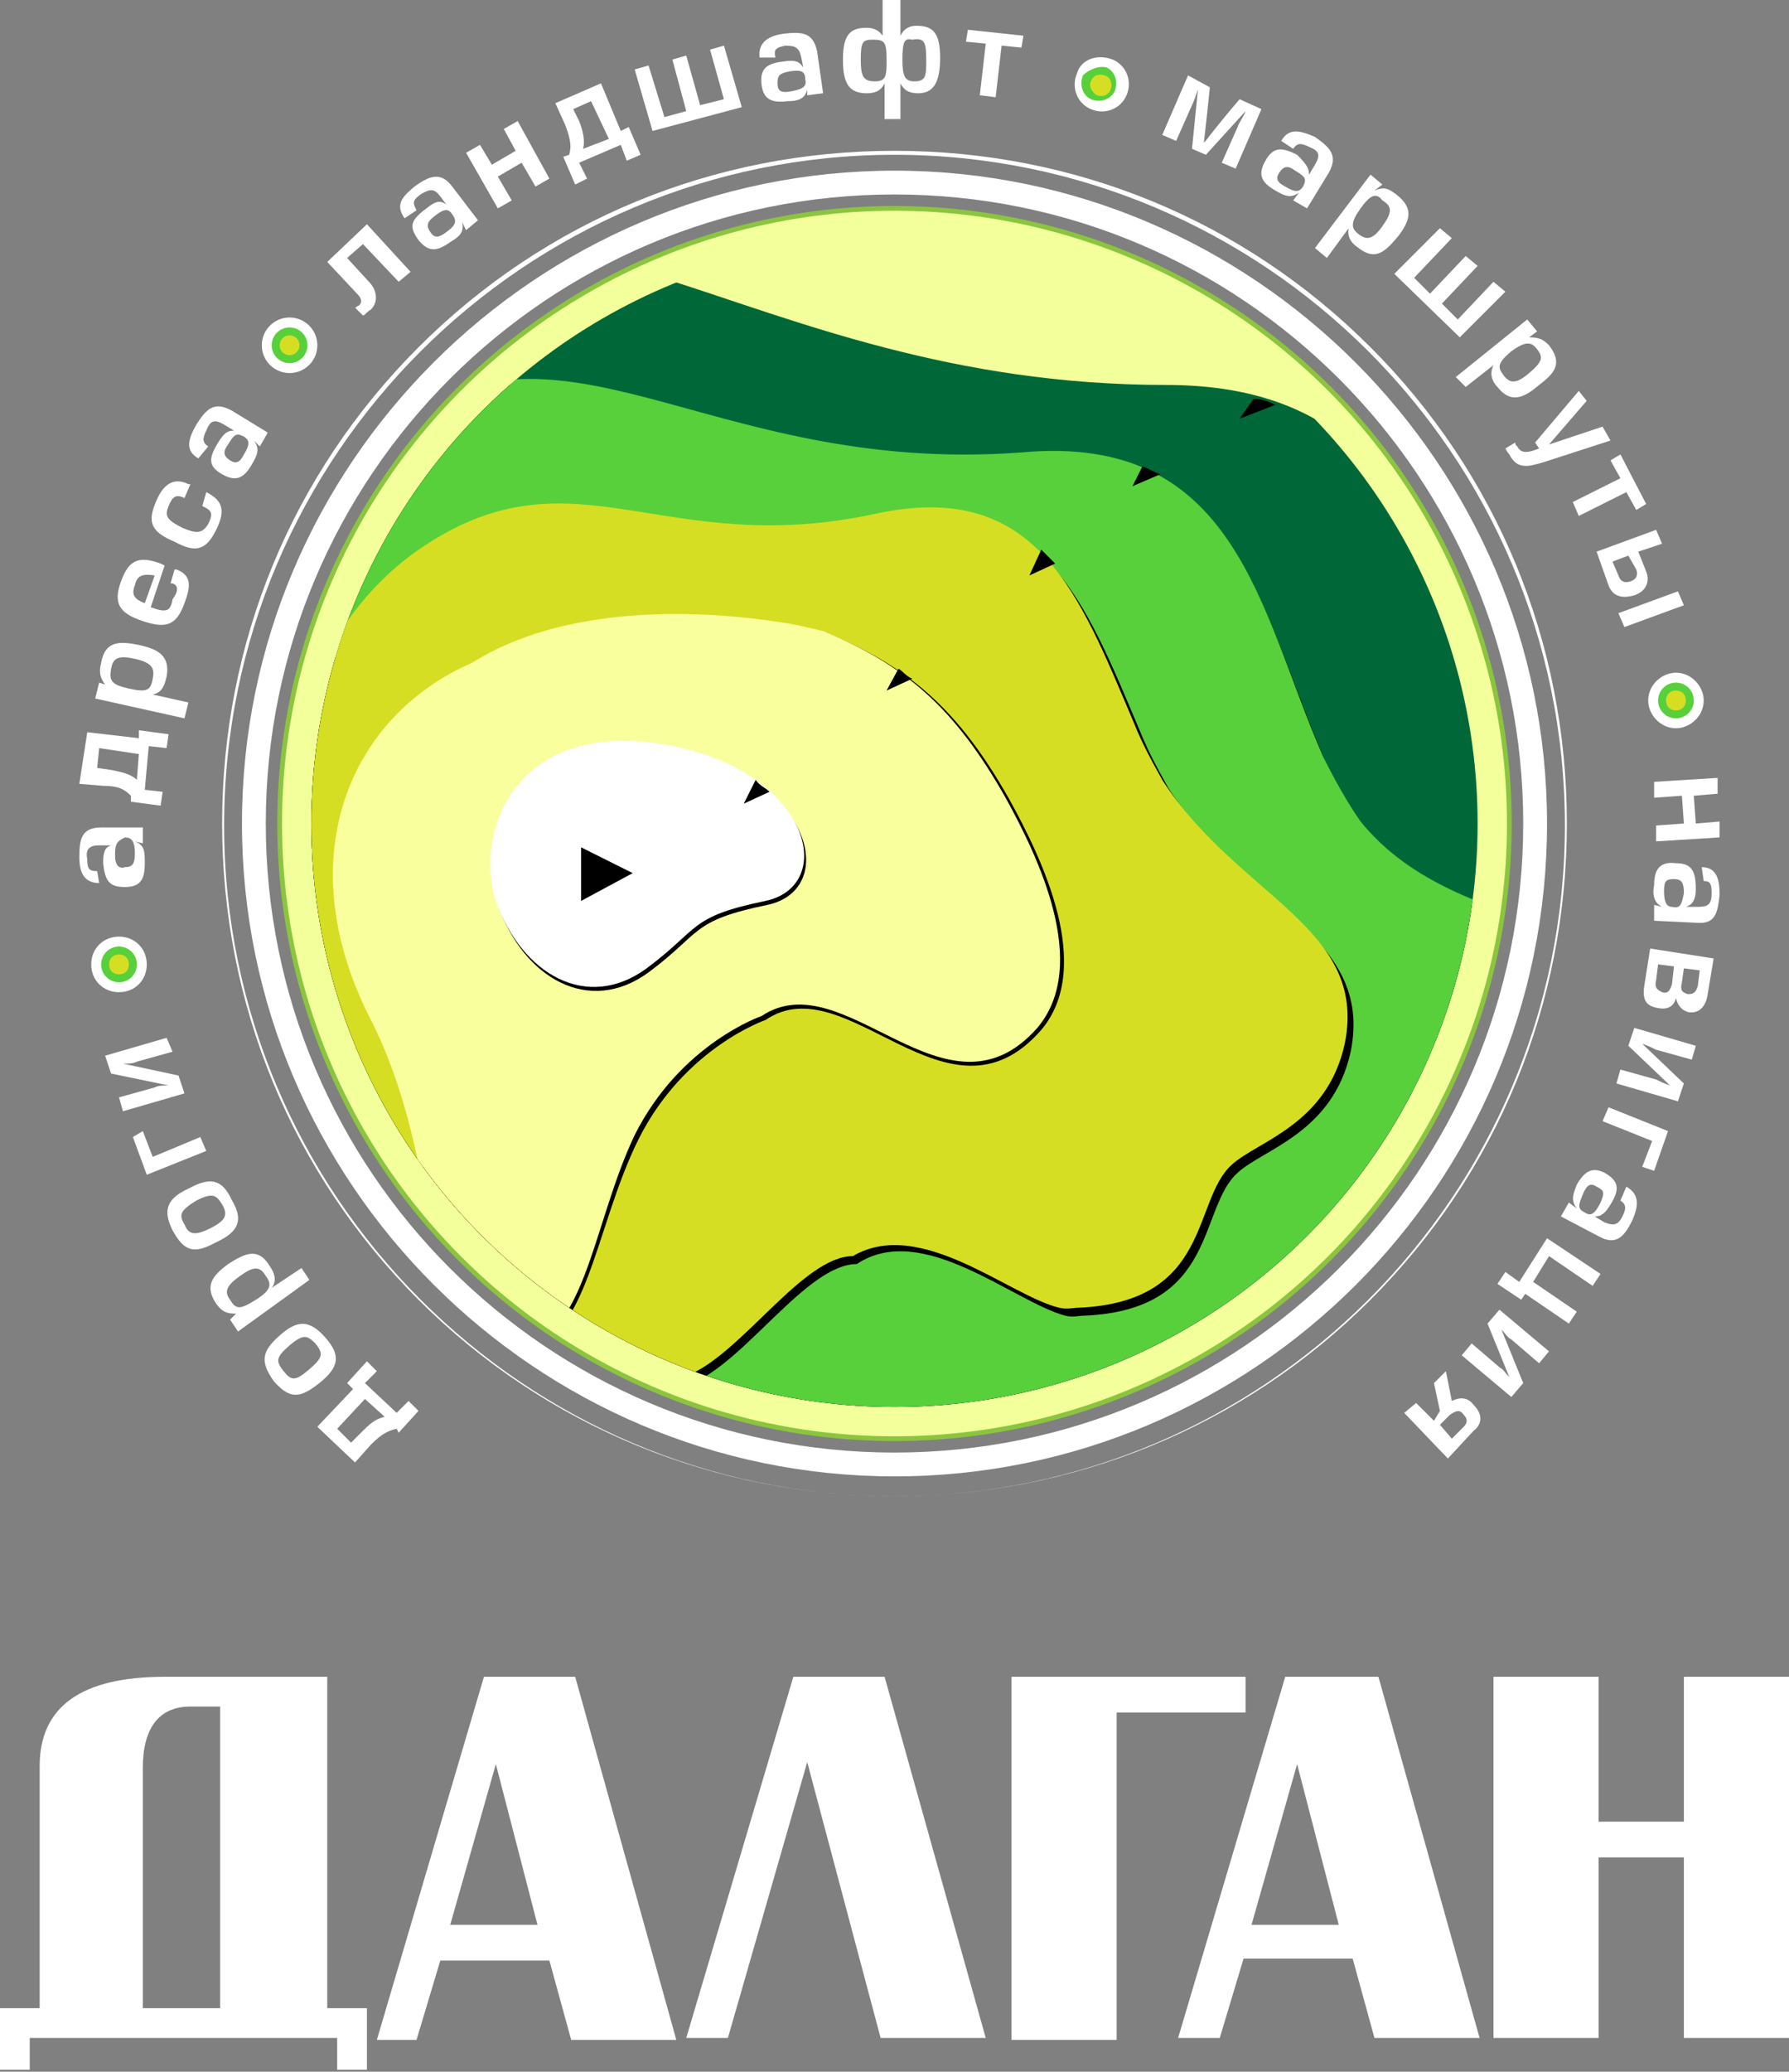 <?xml version="1.0" encoding="utf-8"?>
<!-- Generator: Adobe Illustrator 24.0.1, SVG Export Plug-In . SVG Version: 6.00 Build 0)  -->
<svg version="1.1" id="Layer_1" xmlns="http://www.w3.org/2000/svg" xmlns:xlink="http://www.w3.org/1999/xlink" x="0px" y="0px"
	 viewBox="0 0 90.2 104.4" style="enable-background:new 0 0 90.2 104.4;" xml:space="preserve">
<rect x="0" y="0" width="90.2" height="104.4" fill="#808080" stroke="none"/>
<style type="text/css">
	.st0{fill:#FFFFFF;}
	.st1{fill:#57D03B;}
	.st2{fill:#D6DE23;}
	.st3{fill:#F3FF9B;stroke:#8BC53F;stroke-width:0.239;stroke-miterlimit:10;}
	.st4{clip-path:url(#SVGID_1_);fill:#006838;}
	.st5{clip-path:url(#SVGID_2_);}
	.st6{clip-path:url(#SVGID_3_);fill:#57D03B;}
	.st7{clip-path:url(#SVGID_4_);}
	.st8{clip-path:url(#SVGID_5_);fill:#D6DE23;}
	.st9{clip-path:url(#SVGID_6_);}
	.st10{clip-path:url(#SVGID_7_);fill:#F9FF9D;}
	.st11{clip-path:url(#SVGID_8_);}
	.st12{clip-path:url(#SVGID_9_);fill:#FFFFFF;}
</style>
<path class="st0" d="M4.6,48.6c0-0.8,0.6-1.4,1.4-1.4c0.8,0,1.4,0.6,1.4,1.4C7.4,49.4,6.8,50,6,50C5.2,50,4.6,49.4,4.6,48.6z"/>
<path class="st1" d="M5.1,48.6c0-0.5,0.4-0.9,0.9-0.9c0.5,0,0.9,0.4,0.9,0.9c0,0.5-0.4,0.9-0.9,0.9C5.5,49.5,5.1,49.1,5.1,48.6z"/>
<path class="st2" d="M5.5,48.6c0-0.3,0.2-0.5,0.5-0.5c0.3,0,0.5,0.2,0.5,0.5c0,0.3-0.2,0.5-0.5,0.5C5.7,49.1,5.5,48.9,5.5,48.6z"/>
<g>
	<path class="st0" d="M16,71.9l1.8-1.9l-0.3-0.3l1-1.1l0.5,0.5l-0.6,0.6l1.6,1.5l0.6-0.6l0.5,0.5l-1,1.1L20,72
		c-0.4,0.1-0.7,0.2-1.3,0.8l-0.8,0.9L16,71.9z M17,72l0.7,0.7l0.5-0.5c0.4-0.4,0.7-0.7,1.2-0.8l-1-0.9L17,72z"/>
	<path class="st0" d="M14.1,67.3c0.9-0.8,1.5-0.8,2.3,0.1c0.8,0.9,0.7,1.5-0.3,2.3c-1,0.8-1.5,0.8-2.3-0.1
		C13.1,68.6,13.2,68.1,14.1,67.3z M15.6,69c0.7-0.6,0.7-0.8,0.3-1.3c-0.4-0.4-0.6-0.5-1.3,0.1c-0.7,0.6-0.7,0.8-0.3,1.3
		C14.7,69.6,14.9,69.6,15.6,69z"/>
	<path class="st0" d="M11.9,66.2L11.9,66.2c-0.5,0-0.7-0.1-1-0.5c-0.6-0.9-0.2-1.4,0.6-2c0.8-0.5,1.5-0.9,2.1,0.1
		c0.2,0.3,0.4,0.7,0.1,1.1l0,0l1.5-1l0.4,0.6L12,67.1l-0.4-0.6L11.9,66.2z M12.9,65.5c0.8-0.5,0.8-0.8,0.5-1.2
		c-0.3-0.5-0.6-0.5-1.3,0c-0.7,0.5-0.8,0.8-0.5,1.2C11.9,66,12.1,66,12.9,65.5z"/>
	<path class="st0" d="M9.5,59.9c1.1-0.6,1.7-0.5,2.2,0.6c0.6,1,0.3,1.6-0.8,2.1c-1.1,0.6-1.6,0.5-2.2-0.6C8.2,61,8.4,60.4,9.5,59.9z
		 M10.6,61.9c0.8-0.4,0.9-0.7,0.6-1.2c-0.3-0.5-0.5-0.6-1.3-0.2C9.1,61,9,61.2,9.3,61.7C9.5,62.2,9.8,62.3,10.6,61.9z"/>
	<path class="st0" d="M6.7,57.3L7.2,57l0.5,1.3l2.4-1l0.3,0.7l-3,1.2L6.7,57.3z"/>
	<path class="st0" d="M6,55.3l1.8-0.5c0.2-0.1,0.4-0.1,0.7-0.1l0,0l-2.9-0.6l-0.3-0.9l3.1-0.9L8.7,53l-1.8,0.5
		c-0.2,0.1-0.4,0.1-0.7,0.1l0,0L9,54.2l0.3,0.9L6.2,56L6,55.3z"/>
	<path class="st0" d="M5,44.5c-0.8,0-1-0.6-1-1.3c0-0.9,0.1-1.5,1.1-1.5l2.1,0l0,0.8l-0.4-0.1l0,0c0.5,0.2,0.5,0.5,0.5,1.1
		c0,0.8-0.2,1.2-1,1.2c-0.8,0-1-0.3-1.1-1.2c0-0.6,0.1-0.8,0.4-0.9l0,0l-0.6,0c-0.5,0-0.7,0.2-0.6,0.7c0,0.5,0.1,0.6,0.5,0.6L5,44.5
		z M5.8,43.1c0,0.5,0.2,0.7,0.5,0.6c0.4,0,0.5-0.2,0.5-0.7c0-0.5-0.1-0.8-0.5-0.8C5.9,42.4,5.8,42.5,5.8,43.1z"/>
	<path class="st0" d="M4.4,36.9l2.6,0.3l0-0.4l1.5,0.2l-0.1,0.7l-0.9-0.1l-0.2,2.2l0.9,0.1l-0.1,0.7l-1.5-0.2l0-0.3
		c-0.3-0.3-0.6-0.5-1.4-0.5l-1.2-0.1L4.4,36.9z M5,37.7l-0.1,1l0.7,0.1c0.5,0.1,1,0.2,1.3,0.5L7,38L5,37.7z"/>
	<path class="st0" d="M5.3,34.5L5.3,34.5C5,34.1,5,33.8,5.1,33.4c0.2-1.1,0.9-1.1,1.9-0.9c0.9,0.2,1.6,0.5,1.4,1.6
		c-0.1,0.4-0.2,0.8-0.7,0.9l0,0l1.8,0.4l-0.2,0.8l-4.5-1l0.2-0.8L5.3,34.5z M6.5,34.7c0.9,0.2,1.1,0.1,1.2-0.5c0.1-0.5,0-0.8-0.9-1
		c-0.9-0.2-1.1,0-1.2,0.5C5.5,34.3,5.6,34.5,6.5,34.7z"/>
	<path class="st0" d="M8.8,28.7l0.1,0c0.8,0.3,0.7,0.9,0.4,1.7c-0.4,1.1-0.9,1.3-2.1,0.9c-1.2-0.4-1.5-0.9-1.1-2
		c0.4-1.1,0.9-1.3,2-0.9l0.2,0.1l-0.7,2.1c0.8,0.3,1,0.2,1.1-0.4C9,29.8,9,29.5,8.7,29.4l-0.1,0L8.8,28.7z M6.8,29.5
		c-0.2,0.5,0,0.7,0.5,0.9l0.5-1.4C7.2,28.9,6.9,29,6.8,29.5z"/>
	<path class="st0" d="M10.4,24.8c0.8,0.4,1,0.9,0.5,1.9c-0.5,1-1,1.2-2.1,0.6c-1.2-0.5-1.4-1-0.9-2.1c0.3-0.7,0.8-1.2,1.6-0.8l0.1,0
		l-0.3,0.7l0,0c-0.4-0.2-0.6-0.1-0.8,0.4c-0.2,0.5-0.1,0.7,0.7,1.1c0.7,0.3,1,0.3,1.3-0.2c0.3-0.6,0.1-0.7-0.3-0.9L10.4,24.8z"/>
	<path class="st0" d="M10,23.1c-0.7-0.4-0.5-1-0.1-1.7c0.5-0.8,0.9-1.2,1.8-0.7l1.8,1.1l-0.4,0.7l-0.3-0.3l0,0
		c0.3,0.4,0.2,0.7-0.1,1.2c-0.4,0.7-0.8,0.9-1.5,0.5c-0.7-0.4-0.7-0.8-0.2-1.6c0.3-0.5,0.5-0.6,0.8-0.6l0,0l-0.5-0.3
		c-0.5-0.3-0.7-0.2-0.9,0.3c-0.2,0.4-0.2,0.6,0.1,0.8L10,23.1z M11.5,22.4c-0.3,0.4-0.2,0.6,0.1,0.8c0.3,0.2,0.5,0.1,0.7-0.3
		c0.3-0.5,0.3-0.7,0-0.9C11.9,21.8,11.8,21.9,11.5,22.4z"/>
	<path class="st0" d="M18.5,11.3l2.2,2.4l-0.6,0.5l-1.8-1.9L17.5,13l1.1,1.2c0.4,0.4,0.5,1,0.1,1.4c-0.2,0.1-0.3,0.3-0.4,0.3
		l-0.4-0.4c0.1,0,0.1-0.1,0.2-0.1c0.2-0.2,0.1-0.4-0.1-0.6l-1.5-1.6L18.5,11.3z"/>
	<path class="st0" d="M20.4,11c-0.5-0.7-0.1-1.1,0.5-1.6c0.7-0.5,1.3-0.8,1.9,0l1.3,1.7l-0.6,0.5l-0.2-0.4l0,0
		c0.1,0.5-0.1,0.7-0.6,1c-0.7,0.5-1.1,0.5-1.6-0.1c-0.5-0.7-0.4-1,0.4-1.6c0.5-0.4,0.7-0.4,1-0.2l0,0l-0.3-0.4
		c-0.3-0.4-0.5-0.4-1-0.1c-0.4,0.3-0.4,0.4-0.2,0.8L20.4,11z M21.9,10.9c-0.4,0.3-0.4,0.5-0.2,0.8c0.2,0.3,0.4,0.3,0.8,0
		c0.4-0.3,0.6-0.5,0.3-0.9C22.6,10.5,22.4,10.5,21.9,10.9z"/>
	<path class="st0" d="M24.8,8.3L26,7.6l-0.6-1.1l0.7-0.4L27.7,9L27,9.4l-0.7-1.2l-1.2,0.7l0.7,1.2l-0.7,0.4l-1.6-2.8l0.7-0.4
		L24.8,8.3z"/>
	<path class="st0" d="M30.3,4.2l1,2.4l0.4-0.2l0.6,1.4l-0.7,0.3l-0.3-0.8l-2.1,0.9L29.6,9L29,9.3l-0.6-1.4l0.3-0.1
		c0.1-0.4,0.1-0.7-0.2-1.5L28,5.2L30.3,4.2z M29.8,5.1l-0.9,0.4l0.3,0.6c0.2,0.5,0.3,1,0.2,1.4l1.3-0.5L29.8,5.1z"/>
	<path class="st0" d="M33.5,5.9l1.1-0.3L33.9,3l0.7-0.2l0.7,2.5L36.5,5l-0.7-2.5l0.7-0.2l0.9,3.1l-4.5,1.2l-0.9-3.1l0.7-0.2
		L33.5,5.9z"/>
	<path class="st0" d="M38.3,2.9c-0.1-0.8,0.5-1.1,1.2-1.2c0.9-0.1,1.5-0.1,1.7,0.9l0.3,2.1l-0.8,0.1V4.5l0,0c-0.1,0.5-0.5,0.6-1,0.6
		c-0.8,0.1-1.2-0.1-1.3-0.8c-0.1-0.8,0.2-1.1,1.1-1.2c0.6-0.1,0.8,0,1,0.3l0,0l-0.1-0.5c-0.1-0.5-0.3-0.6-0.8-0.6
		c-0.5,0.1-0.6,0.2-0.5,0.6L38.3,2.9z M39.8,3.6c-0.5,0.1-0.6,0.2-0.6,0.6c0,0.4,0.2,0.5,0.7,0.4c0.5-0.1,0.8-0.2,0.7-0.6
		C40.6,3.6,40.4,3.5,39.8,3.6z"/>
	<path class="st0" d="M45.4,0l0,1.8c0.2-0.4,0.5-0.5,0.8-0.5c0.8,0,1.2,0.3,1.2,1.6c0,1.2-0.3,1.8-1.1,1.8c-0.4,0-0.7-0.1-0.9-0.5
		l0,1.8l-0.8,0l0-1.8c-0.2,0.4-0.5,0.5-0.9,0.5c-0.9,0-1.2-0.5-1.2-1.7c0-1.3,0.4-1.6,1.2-1.6c0.3,0,0.6,0.1,0.8,0.4l0-1.8L45.4,0z
		 M43.4,3c0,0.8,0.1,1.1,0.7,1.1c0.6,0,0.6-0.3,0.6-1.1C44.7,2.1,44.6,2,44,2C43.5,2,43.4,2.1,43.4,3z M45.5,3
		c0,0.8,0.1,1.1,0.6,1.1c0.6,0,0.6-0.3,0.6-1.1c0-0.9-0.1-1.1-0.7-1C45.6,1.9,45.5,2.1,45.5,3z"/>
	<path class="st0" d="M51.6,1.8l-0.1,0.6l-1-0.1l-0.3,2.6l-0.8-0.1l0.3-2.6l-1-0.1l0.1-0.6L51.6,1.8z"/>
	<path class="st0" d="M61,4.4c-0.2,2-0.3,2.7-0.3,2.8l0,0c0.1-0.1,0.6-0.8,1.8-2.2l1.1,0.5l-1.3,3l-0.7-0.3l0.8-1.8
		c0.1-0.3,0.3-0.5,0.4-0.8l0,0l-2,2.2l-0.7-0.3l0.3-3l0,0c-0.1,0.3-0.2,0.6-0.3,0.8l-0.8,1.8l-0.7-0.3l1.3-3L61,4.4z"/>
	<path class="st0" d="M64.6,7.1c0.4-0.7,1-0.5,1.7-0.2C67,7.4,67.5,7.8,67,8.7l-1.1,1.8l-0.7-0.4l0.3-0.4l0,0
		c-0.4,0.3-0.7,0.2-1.2-0.1c-0.7-0.4-0.9-0.8-0.5-1.5c0.4-0.7,0.8-0.7,1.6-0.3C65.9,8.3,66,8.5,66,8.8l0,0l0.3-0.5
		c0.3-0.5,0.2-0.7-0.3-0.9c-0.4-0.2-0.6-0.2-0.8,0.1L64.6,7.1z M65.3,8.6c-0.4-0.3-0.6-0.2-0.8,0.1c-0.2,0.3-0.1,0.5,0.3,0.7
		c0.5,0.3,0.7,0.3,0.9,0C65.9,9,65.8,8.9,65.3,8.6z"/>
	<path class="st0" d="M69.3,9.6L69.3,9.6c0.5-0.2,0.7-0.1,1.1,0.2c0.9,0.7,0.7,1.3,0.1,2.1c-0.6,0.7-1.1,1.3-2,0.6
		c-0.3-0.2-0.6-0.5-0.5-1l0,0l-1.1,1.5l-0.6-0.5l2.8-3.7l0.6,0.5L69.3,9.6z M68.6,10.5c-0.5,0.7-0.5,1-0.1,1.3
		c0.4,0.3,0.7,0.3,1.2-0.4c0.5-0.7,0.5-1,0-1.3C69.4,9.7,69.1,9.8,68.6,10.5z"/>
	<path class="st0" d="M71.3,14l0.8,0.8l1.8-1.9l0.6,0.5l-1.8,1.9l0.8,0.8l1.8-1.9l0.6,0.5l-2.3,2.3l-3.3-3.2l2.3-2.3l0.6,0.5
		L71.3,14z"/>
	<path class="st0" d="M77.1,17L77.1,17c0.5,0,0.7,0.1,1,0.4c0.7,0.9,0.3,1.4-0.5,2c-0.7,0.6-1.4,1-2.1,0.1c-0.3-0.3-0.4-0.7-0.2-1.1
		l0,0l-1.4,1.1L73.4,19l3.6-2.9l0.5,0.6L77.1,17z M76.2,17.7c-0.7,0.6-0.7,0.8-0.4,1.2c0.3,0.4,0.6,0.5,1.3-0.1
		c0.7-0.6,0.7-0.8,0.4-1.2C77.2,17.2,76.9,17.2,76.2,17.7z"/>
	<path class="st0" d="M80,20.2l-1.9,2.2l2.7-0.9l0.4,0.7l-3.4,1.1c-0.7,0.2-1.3,0.4-1.7-0.4c-0.1-0.1-0.2-0.3-0.2-0.3l0.5-0.3
		c0,0.1,0,0.1,0.1,0.2c0.2,0.4,0.6,0.3,1.1,0.1l-0.2-0.3l2.2-2.6L80,20.2z"/>
	<path class="st0" d="M83,25.4l-0.5,0.3L82,24.8l-2.4,1.2l-0.3-0.7l2.4-1.2l-0.5-0.9l0.5-0.3L83,25.4z"/>
	<path class="st0" d="M82.6,27.8l0.4,1c0.2,0.5,0,1-0.6,1.2c-0.7,0.2-1.1,0-1.3-0.5l-0.6-1.7l3-1.1l0.3,0.7L82.6,27.8z M81.3,28.3
		l0.3,0.7c0.1,0.3,0.3,0.4,0.6,0.3c0.3-0.1,0.4-0.3,0.3-0.6L82.1,28L81.3,28.3z M81.9,31.6l-0.3-0.7l3-1.1l0.3,0.7L81.9,31.6z"/>
	<path class="st0" d="M85.4,40.1l0.1,1.4l1.2-0.1l0,0.8l-3.2,0.2l0-0.8l1.4-0.1l-0.1-1.4l-1.4,0.1l0-0.8l3.2-0.2l0,0.8L85.4,40.1z"
		/>
	<path class="st0" d="M85.8,43.7c0.8,0,0.9,0.7,0.9,1.4c-0.1,0.9-0.2,1.5-1.2,1.4l-2.1-0.1l0-0.8l0.4,0.1l0,0
		c-0.4-0.2-0.5-0.6-0.4-1.1c0-0.8,0.3-1.2,1.1-1.1c0.8,0,1,0.4,1,1.3c0,0.6-0.2,0.8-0.5,0.9l0,0l0.6,0c0.5,0,0.7-0.1,0.7-0.7
		c0-0.5-0.1-0.6-0.4-0.6L85.8,43.7z M84.9,45c0-0.5-0.1-0.7-0.5-0.7c-0.4,0-0.5,0.1-0.5,0.6c0,0.5,0.1,0.8,0.4,0.8
		C84.7,45.8,84.8,45.6,84.9,45z"/>
	<path class="st0" d="M86.4,48.3l-0.3,1.8c-0.1,0.7-0.5,1-1,0.9c-0.3-0.1-0.5-0.3-0.6-0.7l0,0c-0.1,0.4-0.4,0.6-0.9,0.5
		c-0.6-0.1-0.8-0.4-0.7-1.1l0.3-1.9L86.4,48.3z M83.6,48.6l-0.1,0.8c-0.1,0.4,0.1,0.5,0.3,0.6c0.3,0.1,0.4-0.1,0.5-0.4l0.1-0.9
		L83.6,48.6z M84.9,48.8l-0.1,0.7c-0.1,0.4,0,0.5,0.3,0.6c0.3,0,0.4-0.1,0.5-0.4l0.1-0.8L84.9,48.8z"/>
	<path class="st0" d="M85.3,53.4l-1.8-0.5c-0.2-0.1-0.4-0.2-0.7-0.3l0,0l2.1,2l-0.3,0.9l-3.1-0.9l0.2-0.7l1.8,0.5
		c0.2,0.1,0.4,0.2,0.7,0.3l0,0l-2.1-2l0.3-0.9l3.1,0.9L85.3,53.4z"/>
	<path class="st0" d="M83.4,59l-0.6-0.2l0.5-1.3l-2.5-1l0.3-0.7l3,1.2L83.4,59z"/>
	<path class="st0" d="M82,59.8c0.7,0.4,0.6,1,0.3,1.7c-0.4,0.8-0.8,1.3-1.7,0.8l-1.9-1l0.4-0.7l0.4,0.3l0,0c-0.3-0.4-0.2-0.7,0-1.2
		c0.4-0.7,0.8-0.9,1.4-0.6c0.7,0.4,0.8,0.8,0.3,1.6c-0.3,0.5-0.5,0.6-0.8,0.6l0,0l0.5,0.3c0.5,0.2,0.7,0.1,0.9-0.3
		c0.2-0.4,0.2-0.6-0.1-0.8L82,59.8z M80.7,60.6c0.2-0.5,0.2-0.6-0.2-0.8c-0.3-0.2-0.5-0.1-0.7,0.4c-0.2,0.5-0.3,0.7,0.1,0.9
		C80.2,61.3,80.4,61.2,80.7,60.6z"/>
	<path class="st0" d="M77.3,64.6l2.2,1.5l-0.4,0.6l-2.2-1.5l-0.2,0.3l-1.2-0.8l0.4-0.6l0.7,0.5l1.4-2.2l2.7,1.8l-0.4,0.6l-2.2-1.5
		L77.3,64.6z"/>
	<path class="st0" d="M77.6,68.7l-1.4-1.2c-0.2-0.1-0.3-0.3-0.5-0.5l0,0l1.1,2.7l-0.6,0.7l-2.5-2.1l0.5-0.6l1.4,1.2
		c0.2,0.1,0.3,0.3,0.5,0.5l0,0l-1.1-2.7l0.6-0.7l2.5,2.1L77.6,68.7z"/>
	<path class="st0" d="M72.6,71.1l-0.3-1.4l0.6-0.6l0.3,1.5c0.4-0.2,0.8-0.2,1.1,0.2c0.5,0.5,0.4,1,0,1.3L73,73.5l-2.2-2.3l0.6-0.5
		l0.9,0.9L72.6,71.1z M73.2,72.5l0.6-0.6c0.2-0.2,0.2-0.4,0-0.6c-0.2-0.3-0.4-0.2-0.7,0l-0.5,0.5L73.2,72.5z"/>
</g>
<path class="st0" d="M24.4,84.5L19,102.8H21l1.2-4h5.5l1.1,4h5.3L29,84.5H24.4z M22.7,97l2.3-8.1l2.1,8.1H22.7z M16.4,84.5H8.3
	C4.1,84.5,2,86,2,89l0,12.2H0v0.6v0.9v1.6h1.5v-1.6H2h14.4H17v1.6h1.5v-1.6v-0.9v-0.6h-2V84.5z M11.1,101.2H7.2l0-12.1
	C7.2,87.1,8,86,9.6,86h1.5V101.2z M64.8,84.5l-5.4,18.2h2.1l1.2-4h5.5l1.1,4h5.3l-5.1-18.2H64.8z M63.1,97l2.3-8.1l2.1,8.1H63.1z
	 M90.2,84.5v18.2h-5.3v-9.1h-4.3v9.1h-5.3V84.5h5.3v7.3h4.3v-7.3H90.2z M56.3,86.4l0,16.4H51V84.5h11.8v1.8H56.3z M44.6,84.5
	l5.1,18.2h-5.3l-3.7-13.9l-4,13.9h-2.1l5.4-18.2H44.6z"/>
<circle class="st0" cx="14.6" cy="17.4" r="1.4"/>
<circle class="st1" cx="14.6" cy="17.4" r="0.9"/>
<circle class="st2" cx="14.6" cy="17.4" r="0.5"/>
<path class="st0" d="M56.1,3c0.7,0.3,1,1.1,0.7,1.8c-0.3,0.7-1.1,1-1.8,0.7c-0.7-0.3-1-1.1-0.7-1.8C54.5,3,55.3,2.7,56.1,3z"/>
<path class="st1" d="M55.8,3.4c0.4,0.2,0.6,0.7,0.4,1.2c-0.2,0.4-0.7,0.6-1.2,0.4c-0.4-0.2-0.6-0.7-0.4-1.2
	C54.9,3.5,55.4,3.3,55.8,3.4z"/>
<path class="st2" d="M55.7,3.8c0.3,0.1,0.4,0.4,0.3,0.7c-0.1,0.3-0.4,0.4-0.7,0.3C55,4.6,54.9,4.3,55,4.1
	C55.1,3.8,55.4,3.7,55.7,3.8z"/>
<path class="st0" d="M85.9,35.3c0,0.8-0.7,1.4-1.4,1.4c-0.8,0-1.4-0.7-1.4-1.4c0-0.8,0.7-1.4,1.4-1.4C85.3,33.9,85.9,34.6,85.9,35.3
	z"/>
<path class="st1" d="M85.4,35.3c0,0.5-0.4,0.9-0.9,0.9c-0.5,0-0.9-0.4-0.9-0.9c0-0.5,0.4-0.9,0.9-0.9C85,34.4,85.4,34.8,85.4,35.3z"
	/>
<path class="st2" d="M85,35.3c0,0.3-0.2,0.5-0.5,0.5c-0.3,0-0.5-0.2-0.5-0.5c0-0.3,0.2-0.5,0.5-0.5C84.8,34.8,85,35,85,35.3z"/>
<g>
	<circle class="st3" cx="45.1" cy="41.5" r="31"/>
	<g>
		<g>
			<defs>
				<circle id="SVGID_19_" cx="45.1" cy="41.5" r="29.4"/>
			</defs>
			<clipPath id="SVGID_1_">
				<use xlink:href="#SVGID_19_"  style="overflow:visible;"/>
			</clipPath>
			<path class="st4" d="M85.8,96.1C77,93.9,71,79,65.1,76s-14.4,8.2-21.2,8.2c-6.7,0-14.2-7.9-19.6-6.8c-5.3,1-8.5,8.4-15.2,8.4
				C2.5,85.9-3,74.2,3.2,59.8C9.4,45.4,6.4,25.6,16.9,16s20.3,3.4,41.9,3.4c16.3,0,13.4,17.1,19.8,24s19.8,0.3,20.9,11
				c0.9,9-7.5,9.9-8,15C90.9,74.6,100.3,99.9,85.8,96.1z"/>
		</g>
		<g>
			<defs>
				<circle id="SVGID_21_" cx="45.1" cy="41.5" r="29.4"/>
			</defs>
			<clipPath id="SVGID_2_">
				<use xlink:href="#SVGID_21_"  style="overflow:visible;"/>
			</clipPath>
			<path class="st5" d="M54.3,70.5c-1.1,0-2.1,0.5-3.1,0.9c-4,1.7-7.5,5.2-11.7,5.6c-4.6,0.6-9.8-4.2-13.6-3.1
				c-3.8,1-6.2,6.2-11.1,6.2c-6-0.1-9.1-10.7-6.3-22.8s1.8-27.8,10.8-35.2c9-7.3,16.2,2.1,32.3,0.9c10.8-1,12,8,15.2,15.3
				c0.6,1.2,1.2,2.3,1.9,3.3c5.2,6.4,15.1,3.9,15,12.1c0,3.1-1.5,5.2-3.4,7c-1,1-2,1.7-2.8,3.1c-0.8,1.4-1.2,3.1-2.1,4.4
				c-1.1,1.6-2.9,2.3-4.6,2.5c-1.7,0.2-3.4-0.2-5.1-0.5c-2.9-0.4-5.8-0.6-8.7-0.3C56.3,69.9,55.4,70.4,54.3,70.5z"/>
		</g>
		<g>
			<defs>
				<circle id="SVGID_23_" cx="45.1" cy="41.5" r="29.4"/>
			</defs>
			<clipPath id="SVGID_3_">
				<use xlink:href="#SVGID_23_"  style="overflow:visible;"/>
			</clipPath>
			<path class="st6" d="M54.2,70.3c-1.1,0-2.1,0.5-3.1,0.9c-4,1.7-7.5,5.2-11.7,5.6c-4.6,0.6-9.8-4.2-13.6-3.1
				c-3.8,1-6.2,6.2-11.1,6.2c-6-0.1-9.1-10.7-6.3-22.8s1.8-27.8,10.8-35.2c9-7.3,16.2,2.1,32.3,0.9c10.9-1,12,8,15.2,15.3
				c0.6,1.2,1.2,2.3,1.9,3.3c5.2,6.4,15.1,3.9,15,12.1c0,3.1-1.5,5.2-3.4,7c-1,1-2,1.7-2.8,3.1c-0.8,1.4-1.2,3.1-2.1,4.4
				c-1.1,1.6-2.9,2.3-4.6,2.5c-1.7,0.2-3.4-0.2-5.1-0.5c-2.9-0.4-5.8-0.6-8.7-0.3C56.2,69.6,55.2,70.2,54.2,70.3z"/>
		</g>
		<g>
			<defs>
				<circle id="SVGID_25_" cx="45.1" cy="41.5" r="29.4"/>
			</defs>
			<clipPath id="SVGID_4_">
				<use xlink:href="#SVGID_25_"  style="overflow:visible;"/>
			</clipPath>
			<path class="st7" d="M43.2,63.7c-2.5,0-5.6,4.9-8.3,6c-2.6,1.1-5.4-0.5-7.7,0.6c-2.2,1-3.9,4-6.9,3.9c-5.4-0.2-6-9.8-6.6-19.8
				c-0.6-10.1,0.4-21.5,8-26.5s12,0.7,22.7-1.6c8.2-1.8,10.3,4,13.1,10.6c0.4,1,0.9,1.9,1.4,2.8c3.8,5.9,10.4,7.4,9.2,13.3
				c-0.9,4.1-4.4,4.9-5.7,6.1c-2,1.8-1,6.9-7.7,7.2c-0.3,0-0.6,0.1-1,0C51.1,65.6,46.5,61.5,43.2,63.7z"/>
		</g>
		<g>
			<defs>
				<circle id="SVGID_27_" cx="45.1" cy="41.5" r="29.4"/>
			</defs>
			<clipPath id="SVGID_5_">
				<use xlink:href="#SVGID_27_"  style="overflow:visible;"/>
			</clipPath>
			<path class="st8" d="M43,63.3c-2.5,0-5.6,4.9-8.3,6c-2.6,1.1-5.4-0.5-7.7,0.6c-2.2,1-3.9,4-6.9,3.9c-5.5-0.1-6-9.7-6.7-19.8
				s0.4-21.5,8-26.5s12,0.7,22.7-1.6c8.2-1.8,10.3,4,13.1,10.6c0.4,1,0.9,1.9,1.4,2.8c3.8,5.9,10.4,7.4,9.2,13.3
				c-0.9,4.1-4.4,4.9-5.7,6.1c-2,1.8-1,6.9-7.7,7.2c-0.3,0-0.6,0.1-1,0C50.9,65.3,46.4,61.3,43,63.3z"/>
		</g>
		<g>
			<defs>
				<circle id="SVGID_29_" cx="45.1" cy="41.5" r="29.4"/>
			</defs>
			<clipPath id="SVGID_6_">
				<use xlink:href="#SVGID_29_"  style="overflow:visible;"/>
			</clipPath>
			<path class="st9" d="M38.6,51.4c0,0-4.1,1.4-6.4,6C29.9,62,29.6,68.2,25.9,68c-4.9-0.2-3-8.8-7.1-16.7c-4-8-1-15.1,5.2-17.8
				c4.6-2.9,11.4-2.8,16.4-1.9c0.4,0.1,0.9,0.2,1.3,0.3c4.1,1.7,6.6,3.8,9.2,8.4c1.6,2.9,4.3,8.4,1.6,11.6
				C47.8,57.3,42.7,48.6,38.6,51.4z"/>
		</g>
		<g>
			<defs>
				<circle id="SVGID_31_" cx="45.1" cy="41.5" r="29.4"/>
			</defs>
			<clipPath id="SVGID_7_">
				<use xlink:href="#SVGID_31_"  style="overflow:visible;"/>
			</clipPath>
			<path class="st10" d="M38.4,51.2c0,0-4.1,1.4-6.4,6c-2.2,4.6-2.5,10.8-6.3,10.7c-4.9-0.2-3-8.8-7.1-16.7c-4-8-1-15.1,5.2-17.8
				c4.6-2.9,11.4-2.8,16.4-1.9c0.4,0.1,0.9,0.2,1.3,0.3c4.1,1.7,6.6,3.8,9.2,8.4c1.6,2.9,4.3,8.4,1.6,11.6
				C47.7,57,42.6,48.4,38.4,51.2z"/>
		</g>
		<g>
			<defs>
				<circle id="SVGID_33_" cx="45.1" cy="41.5" r="29.4"/>
			</defs>
			<clipPath id="SVGID_8_">
				<use xlink:href="#SVGID_33_"  style="overflow:visible;"/>
			</clipPath>
			<path class="st11" d="M25.1,45.6c1.3,3.7,4.6,5.6,7.6,3.4c2.7-2,2.1-2.6,6-3.4c3.7-0.8,2.2-6.7-5.2-7.9
				C26.1,36.5,24,42.3,25.1,45.6z"/>
		</g>
		<g>
			<defs>
				<circle id="SVGID_35_" cx="45.1" cy="41.5" r="29.4"/>
			</defs>
			<clipPath id="SVGID_9_">
				<use xlink:href="#SVGID_35_"  style="overflow:visible;"/>
			</clipPath>
			<path class="st12" d="M25,45.4c1.3,3.7,4.6,5.6,7.6,3.4c2.7-2,2.1-2.6,6-3.4c3.7-0.8,2.2-6.7-5.2-7.9C25.9,36.3,23.9,42,25,45.4z
				"/>
		</g>
	</g>
	<path class="st0" d="M45.1,74.4c-18.1,0-32.9-14.8-32.9-32.9C12.2,23.4,27,8.6,45.1,8.6C63.2,8.6,78,23.4,78,41.5
		C78,59.7,63.2,74.4,45.1,74.4z M45.1,9.8c-17.5,0-31.7,14.2-31.7,31.7s14.2,31.7,31.7,31.7S76.8,59,76.8,41.5S62.6,9.8,45.1,9.8z"
		/>
	<path class="st0" d="M45.1,75.4c-9,0-17.6-3.5-24-9.9s-9.9-14.9-9.9-24s3.5-17.6,9.9-24c6.4-6.4,14.9-9.9,24-9.9s17.6,3.5,24,9.9
		c6.4,6.4,9.9,14.9,9.9,24s-3.5,17.6-9.9,24S54.1,75.4,45.1,75.4z M45.1,7.8c-18.6,0-33.8,15.1-33.8,33.8
		c0,18.6,15.1,33.8,33.8,33.8c18.6,0,33.8-15.1,33.8-33.8C78.9,22.9,63.7,7.8,45.1,7.8z"/>
	<polygon points="29.3,42.7 31.9,44 29.3,45.4 	"/>
	<path d="M45.3,33.7l-0.6,1.1l1.3-0.6C45.7,34.1,45.5,33.8,45.3,33.7z"/>
	<path d="M38.1,39.3l-0.6,1.2l1.3-0.6C38.6,39.7,38.3,39.6,38.1,39.3z"/>
	<path d="M52.5,27.7L51.9,29l1.3-0.6C53,28.2,52.7,27.9,52.5,27.7z"/>
	<path d="M57.6,23.5l-0.5,1l1.4-0.6C58.2,23.8,57.9,23.6,57.6,23.5z"/>
	<path d="M63.2,20.1l-0.7,1l1.8-0.7C63.9,20.2,63.6,20.1,63.2,20.1z"/>
</g>
</svg>
